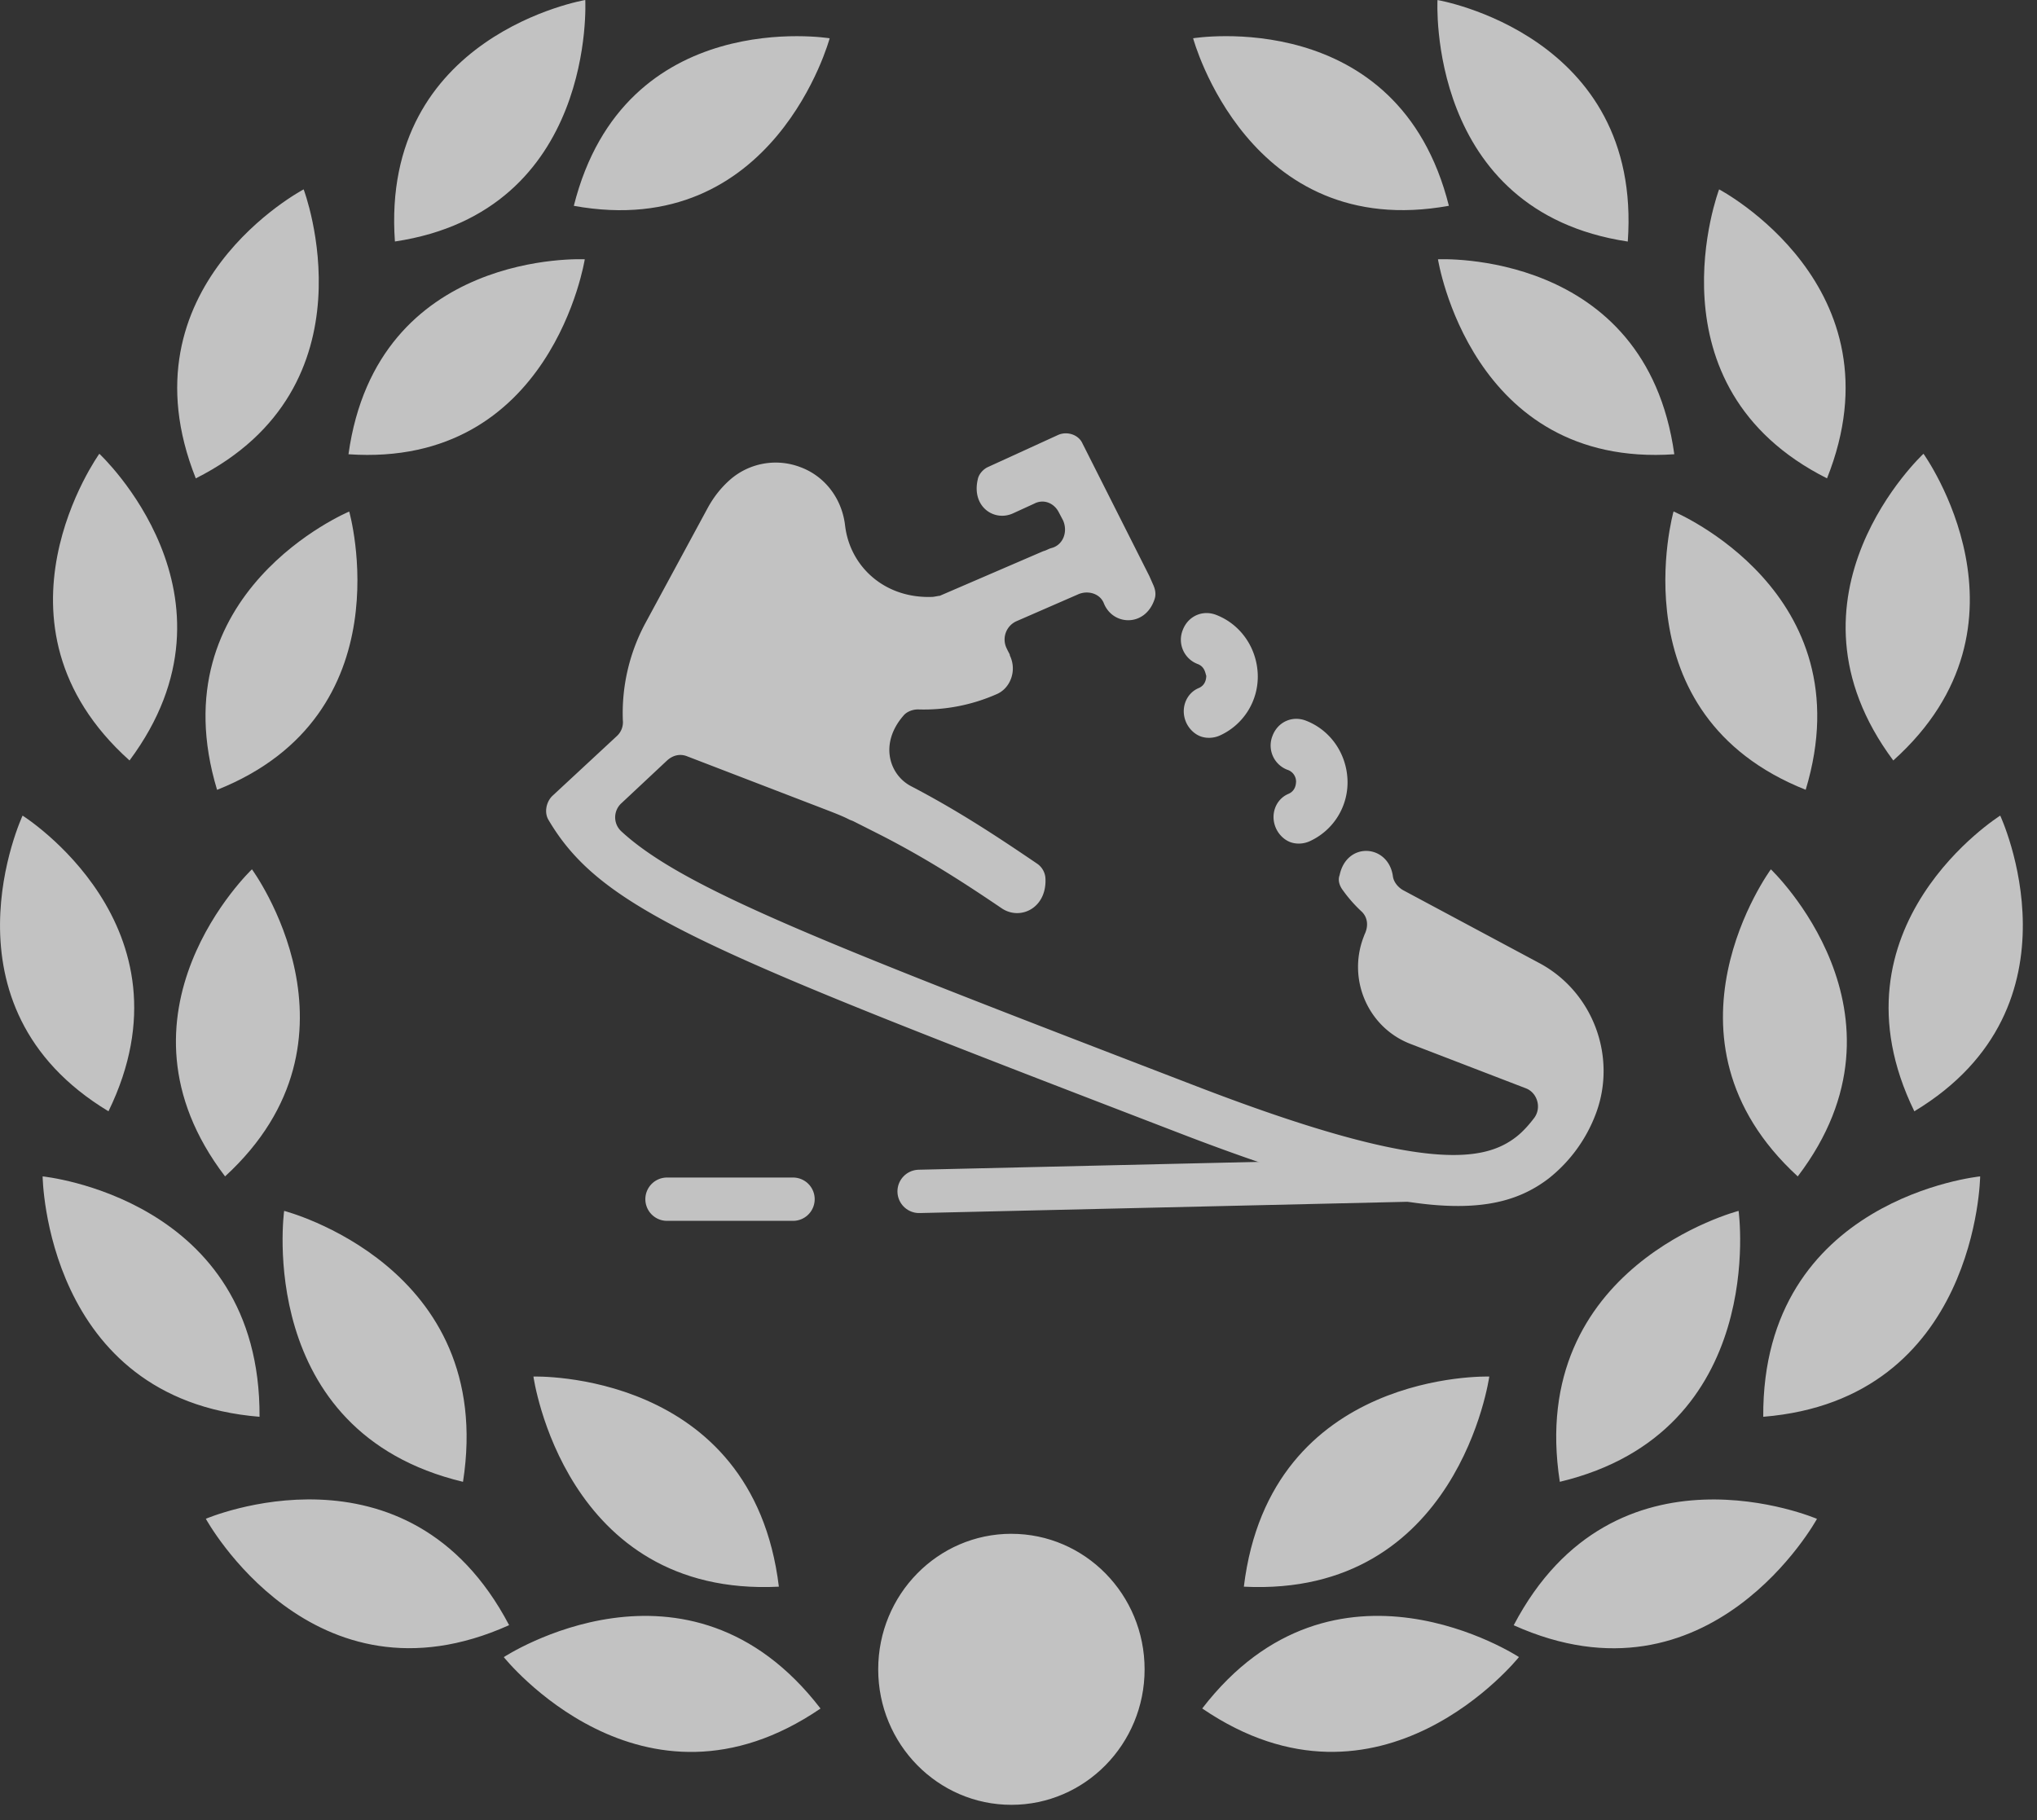 <svg xmlns="http://www.w3.org/2000/svg" width="94" height="84" viewBox="0 0 94 84">
    <rect x="0" y="0" width="94" height="84" fill="#333333" stroke="none"/>
    <g fill="none" fill-rule="evenodd" opacity=".7">
        <g fill="#FFF">
            <path d="M35.942 73.23c-1.217-10.022-11.326-9.698-11.326-9.698s1.417 10.192 11.326 9.698M23.248 76.481s6.374 7.994 14.616 2.373c-6.117-7.954-14.616-2.373-14.616-2.373M21.366 68.39c1.552-9.973-8.254-12.504-8.254-12.504S11.706 66.08 21.366 68.39M9.499 70.097s4.918 8.992 13.995 4.909c-4.675-8.906-13.995-4.91-13.995-4.91M1.967 54.294s.12 10.292 10.01 11.095c.055-10.096-10.01-11.095-10.01-11.095M10.386 54.294c6.96-6.389 1.24-14.173 1.24-14.173s-6.986 6.634-1.24 14.173M5.006 51.289c4.165-8.545-3.964-13.646-3.964-13.646s-4.097 8.785 3.964 13.646M4.584 20.942s-5.636 7.849 1.393 14.156c5.659-7.602-1.393-14.156-1.393-14.156M16.115 23.609s-8.861 3.703-6.098 12.845c8.755-3.481 6.098-12.845 6.098-12.845M14.013 8.74s-8.51 4.476-4.978 13.338c8.424-4.24 4.978-13.337 4.978-13.337M26.985 11.967s-9.583-.487-10.904 8.998c9.389.644 10.904-8.998 10.904-8.998M27.008 0s-9.467 1.596-8.784 11.146C27.537 9.748 27.008 0 27.008 0M26.48 9.5c9.268 1.682 11.806-7.733 11.806-7.733S28.814.217 26.48 9.499M57.4 73.23c9.91.494 11.325-9.698 11.325-9.698s-10.108-.324-11.326 9.698M55.478 78.851c8.242 5.621 14.616-2.373 14.616-2.373s-8.499-5.576-14.616 2.373M71.98 68.39c9.658-2.31 8.25-12.504 8.25-12.504s-9.803 2.531-8.25 12.504M69.852 75.01c9.075 4.083 13.995-4.91 13.995-4.91s-9.322-4-13.995 4.91M81.367 65.389c9.888-.803 10.01-11.095 10.01-11.095s-10.065.999-10.01 11.095M81.719 40.122s-5.72 7.784 1.24 14.173c5.743-7.54-1.24-14.173-1.24-14.173M88.34 51.289c8.065-4.86 3.963-13.646 3.963-13.646s-8.13 5.101-3.964 13.646M88.762 20.942s-7.054 6.554-1.394 14.156c7.03-6.307 1.394-14.156 1.394-14.156M83.326 36.451c2.763-9.142-6.098-12.845-6.098-12.845s-2.655 9.366 6.098 12.845M84.31 22.078c3.532-8.862-4.98-13.338-4.98-13.338s-3.444 9.098 4.98 13.338M66.357 11.967s1.516 9.642 10.906 8.998c-1.32-9.485-10.906-8.998-10.906-8.998M75.116 11.15C75.8 1.595 66.335.002 66.335.002s-.532 9.746 8.78 11.146M66.861 9.5C64.53.216 55.058 1.766 55.058 1.766s2.538 9.412 11.803 7.732M46.672 70.79c3.394 0 6.147 2.8 6.147 6.255 0 3.453-2.753 6.253-6.147 6.253-3.393 0-6.146-2.8-6.146-6.253 0-3.456 2.753-6.256 6.146-6.256"/>
        </g>
        <path fill="#FFF" d="M28.474 33.963a.864.864 0 0 0 .268-.718 8.777 8.777 0 0 1 1.022-4.452l2.886-5.335c.272-.5.605-.935 1.049-1.326a3.196 3.196 0 0 1 3.238-.571l.037.014c1.118.43 1.883 1.46 2.024 2.682.226 1.904 1.844 3.391 4.055 3.29.088-.01.228-.042.317-.05l4.772-2.058c.14-.033.257-.117.397-.15.523-.145.748-.75.517-1.272l-.2-.38c-.222-.43-.706-.617-1.131-.392l-.976.447c-.873.4-1.93-.31-1.626-1.578.047-.24.257-.462.463-.557l3.236-1.48c.41-.187.947-.025 1.132.393l3.085 6.118.184.417c.093.209.134.44.05.668-.43 1.262-1.902 1.214-2.328.186-.17-.455-.707-.618-1.155-.445l-2.9 1.264a.924.924 0 0 0-.428 1.262c.07.157.153.275.139.313.338.693.027 1.525-.626 1.792a8.322 8.322 0 0 1-3.583.698c-.252-.01-.547.093-.705.291-1.124 1.298-.64 2.739.361 3.254 2.211 1.153 4.054 2.38 5.822 3.58a.882.882 0 0 1 .375.707c.046 1.359-1.187 1.923-2.033 1.337-1.768-1.199-3.587-2.374-5.775-3.476l-1.075-.543-.149-.057c-.321-.167-.694-.31-1.066-.454l-.075-.029-.037-.014-.037-.014a116.08 116.08 0 0 0-.372-.144l-.15-.057-5.774-2.221c-.335-.13-.666-.04-.929.205l-2.095 1.962a.878.878 0 0 0-.014 1.292c2.882 2.666 9.439 5.189 26.612 11.796 10.356 3.984 13.188 3.473 14.684 2.319.3-.231.59-.552.842-.887.347-.472.135-1.16-.386-1.36l-5.327-2.05c-1.938-.745-2.91-2.936-2.176-4.903l.057-.151c.179-.364.156-.762-.122-1.042a6.431 6.431 0 0 1-.87-.983c-.143-.185-.258-.446-.16-.71.327-1.562 2.238-1.432 2.457.036.028.27.232.522.478.66l6.32 3.383c2.444 1.33 3.548 4.307 2.575 6.916a6.888 6.888 0 0 1-2.188 3.008c-2.38 1.81-6.073 2.12-16.914-2.051-21.905-8.428-26.747-10.291-29.228-14.49-.213-.341-.118-.824.158-1.107l2.998-2.783z"/>
        <path fill="#FFF" d="M59.415 35.53a1.197 1.197 0 0 1-.695-1.565c.24-.644.908-.949 1.542-.705 1.117.43 1.869 1.497 1.92 2.729a2.985 2.985 0 0 1-1.739 2.834c-.308.141-.648.14-.91.04-.26-.1-.515-.329-.654-.642-.278-.626-.01-1.344.593-1.588.308-.142.332-.435.337-.563a.573.573 0 0 0-.394-.54M55.272 30.648a1.197 1.197 0 0 1-.694-1.565c.24-.643.908-.948 1.541-.705 1.117.43 1.87 1.498 1.921 2.73a2.984 2.984 0 0 1-1.74 2.834c-.307.14-.648.14-.909.04-.26-.1-.516-.33-.655-.642-.277-.626-.01-1.345.593-1.589.308-.14.333-.434.337-.562-.046-.104-.058-.412-.394-.541M67.081 54.416l-24.667.57"/>
        <path stroke="#FFF" stroke-linecap="round" stroke-width="2" d="M67.081 54.416l-24.667.57"/>
        <g>
            <path fill="#FFF" d="M36.595 55.346H30.78"/>
            <path stroke="#FFF" stroke-linecap="round" stroke-width="2" d="M36.595 55.346H30.78"/>
        </g>
    </g>
</svg>
